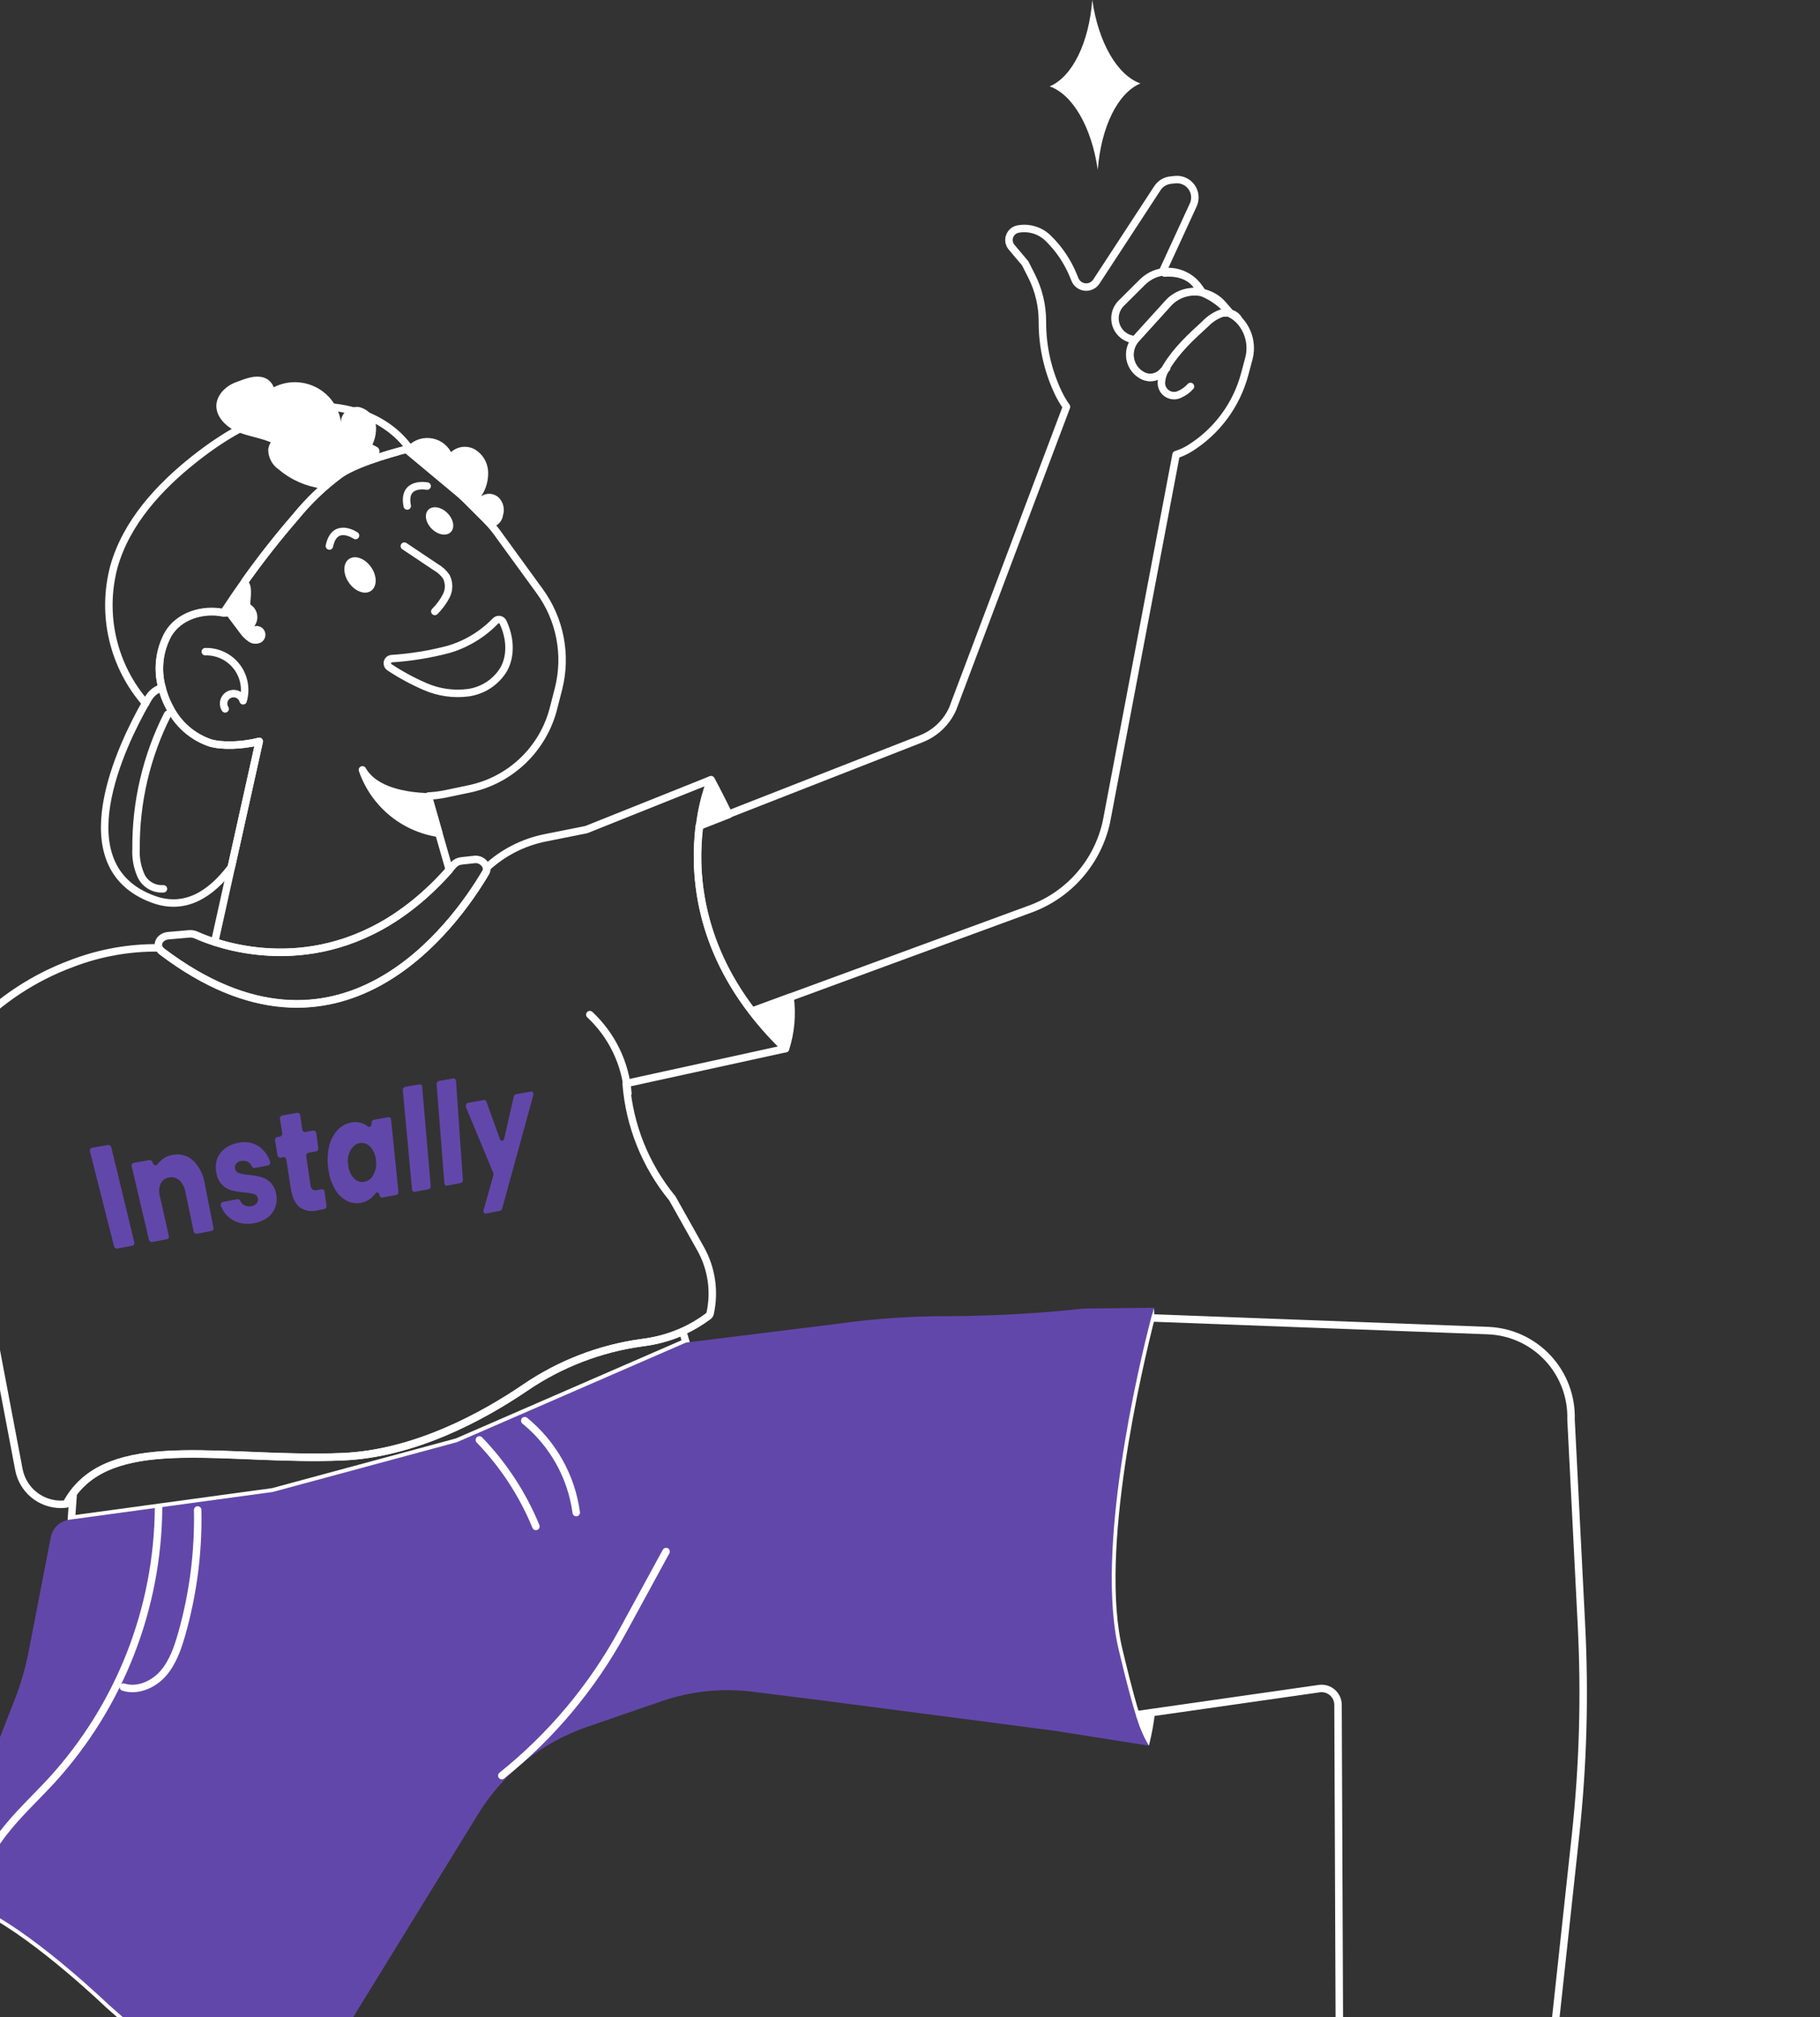 <svg viewBox="0 0 611 677" fill="none" xmlns="http://www.w3.org/2000/svg">
<rect x="0" y="0" width="611" height="677" fill="#333333" stroke="none"/>
<g clip-path="url(#clip0_340_533)">
<path d="M23.968 509.933L91.597 500.709L153.427 483.998L230.297 450.576L229.211 446.917L228.092 447.401C224.413 448.927 220.555 449.977 216.611 450.526L215.492 450.676C201.488 452.611 188.122 457.759 176.438 465.716C162 475.509 139.139 487.942 115.076 488.944C77.025 490.616 39.743 480.84 24.586 501.244L23.968 509.933Z" stroke="white" stroke-width="2.507" stroke-linecap="round" stroke-linejoin="round"/>
<path d="M51.491 301.849C61.918 305.642 70.591 300.429 77.66 291.02L87.035 248.842C81.219 250.329 74.385 250.513 70.508 249.327C64.613 247.304 59.747 243.05 56.955 237.479C56.521 236.677 56.136 235.808 55.786 235.056C55.208 233.685 54.739 232.271 54.382 230.828C52.488 231.375 50.874 232.624 49.87 234.32L48.867 235.991C41.113 249.644 20.943 290.736 51.491 301.849Z" stroke="white" stroke-width="2.507" stroke-linecap="round" stroke-linejoin="round"/>
<path d="M75.22 205.343C75.22 205.343 75.103 205.527 75.036 205.628C68.035 204.174 59.997 206.63 56.387 212.847C53.41 218.353 52.691 224.801 54.382 230.828" stroke="white" stroke-width="2.507" stroke-linecap="round" stroke-linejoin="round"/>
<path d="M82.289 195C87.581 187.558 93.218 180.389 99.2 173.493C103.587 168.092 108.641 163.268 114.24 159.138C120.674 154.693 135.964 150.966 135.964 150.95C136.064 150.884 136.149 150.798 136.215 150.699C136.5 150.396 136.697 150.02 136.783 149.613C128.795 139.336 114.641 135.125 101.69 136.745C88.322 138.417 76.123 145.535 65.461 153.924C53.429 163.416 42.434 175.364 38.239 190.204C36.126 198.136 35.993 206.465 37.852 214.46C39.712 222.456 43.505 229.872 48.901 236.058" stroke="white" stroke-width="2.507" stroke-linecap="round" stroke-linejoin="round"/>
<path d="M54.382 230.828C54.739 232.271 55.208 233.685 55.786 235.055C56.137 235.874 56.521 236.727 56.955 237.479C59.747 243.05 64.613 247.304 70.508 249.327C74.385 250.496 81.219 250.329 87.035 248.842L77.66 291.02L72.079 316.17C86.55 320.816 120.407 326.381 150.854 291.99L147.328 279.707L143.835 267.458V267.174C145.773 267.085 147.701 266.845 149.601 266.455L157.555 264.784C164.355 263.367 170.618 260.061 175.626 255.246C180.633 250.431 184.181 244.302 185.863 237.562L187.534 231.045C188.928 225.478 189.083 219.673 187.989 214.04C186.895 208.407 184.577 203.082 181.201 198.442L166.947 178.84C166.462 178.172 165.944 177.52 165.426 176.885C164.908 176.25 163.972 175.214 163.187 174.445L156.402 167.66C155.616 166.875 154.731 166.123 153.929 165.405L136.265 150.682C136.199 150.781 136.114 150.867 136.015 150.933C136.015 150.933 120.741 154.676 114.291 159.121C108.691 163.251 103.637 168.075 99.251 173.476C93.29 180.361 87.653 187.53 82.339 194.983C80 198.241 77.727 201.567 75.538 204.926C75.655 205.31 75.738 205.644 75.772 205.745H75.521H75.087C68.085 204.291 60.047 206.747 56.437 212.964C53.475 218.431 52.738 224.831 54.382 230.828Z" stroke="white" stroke-width="2.507" stroke-linecap="round" stroke-linejoin="round"/>
<path d="M252.456 339.415C255.885 343.884 259.651 348.085 263.719 351.982C265.497 346.411 266.016 340.515 265.24 334.719L252.456 339.415Z" fill="white" stroke="white" stroke-width="2.507" stroke-linejoin="round"/>
<path d="M234.96 277.2L244.686 273.391C241.21 266.255 238.72 261.693 238.72 261.693C236.841 266.69 235.578 271.898 234.96 277.2Z" fill="white" stroke="white" stroke-width="2.507" stroke-linejoin="round"/>
<path d="M-63.814 393.759C-63.547 394.143 -61.675 396.951 -59.052 401.413C-54.081 409.784 -49.741 418.515 -46.068 427.532C-43.553 433.889 -41.841 440.536 -40.971 447.317L-39.851 455.673L-38.782 463.694V463.844C-24.91 459.942 -12.627 451.753 -3.689 440.449L6.338 493.222C6.957 496.507 8.703 499.473 11.274 501.609C13.846 503.744 17.082 504.915 20.425 504.92C21.023 504.914 21.62 504.875 22.213 504.803C22.875 503.556 23.629 502.361 24.469 501.227C39.626 480.823 76.908 490.515 114.959 488.928C139.022 487.925 161.883 475.559 176.321 465.699C188.005 457.742 201.371 452.594 215.375 450.66L216.494 450.509C220.438 449.96 224.296 448.91 227.975 447.384L229.094 446.9C232.178 445.511 235.098 443.785 237.801 441.753C238.105 441.529 238.319 441.202 238.402 440.833C240.042 433.444 238.899 425.709 235.194 419.109L225.719 402.231C216.71 391.273 211.296 377.807 210.211 363.663L263.686 351.965C259.617 348.069 255.852 343.868 252.423 339.398C234.041 315.452 232.938 291.939 234.859 277.184C235.478 271.904 236.735 266.719 238.603 261.743L196.826 278.454L182.956 281.228C175.63 282.706 168.853 286.175 163.37 291.254C163.47 291.833 163.351 292.429 163.036 292.925C152.642 310.488 114.04 364.582 54.415 319.412C53.968 319.087 53.616 318.649 53.396 318.142C43.422 318.018 33.516 319.787 24.202 323.356C11.482 328.045 0.007 335.591 -9.337 345.414C-14.149 350.294 -63.814 393.759 -63.814 393.759Z" stroke="white" stroke-width="2.507" stroke-linecap="round" stroke-linejoin="round"/>
<path d="M-177.348 800.719L-77.985 823.346C-72.383 824.626 -66.654 825.271 -60.907 825.268C-44.349 825.275 -28.229 819.949 -14.935 810.078L-7.248 804.363C16.271 786.9 38.203 767.395 58.292 746.075L76.774 726.473L83.242 719.621L83.425 718.251C79.983 712.517 75.677 707.348 70.658 702.927L36.451 672.848C36.451 672.848 13.407 650.639 -4.374 641.415L-18.595 662.888L-70.098 740.727C-71.21 742.404 -72.787 743.72 -74.637 744.513C-76.487 745.306 -78.527 745.541 -80.509 745.189L-169.862 729.297C-177.181 740.042 -192.99 769.036 -177.348 800.719Z" stroke="white" stroke-width="2.507" stroke-linecap="round" stroke-linejoin="round"/>
<path d="M381.314 575.574C382.232 579.089 383.627 582.462 385.458 585.6L385.709 585.901C386.657 582.194 387.344 578.425 387.764 574.621L381.314 575.574Z" fill="white"/>
<path d="M386.427 442.438H387.58C387.447 440.115 387.38 438.845 387.38 438.845C387.313 439.146 387.029 440.433 386.427 442.438Z" fill="white"/>
<path d="M375.682 554.183C376.601 557.96 378.874 567.736 381.314 575.573L387.764 574.654L442.91 566.767C443.688 566.657 444.48 566.715 445.233 566.937C445.987 567.158 446.684 567.538 447.279 568.05C447.874 568.563 448.352 569.196 448.682 569.909C449.013 570.621 449.187 571.396 449.193 572.181L449.695 694.421C474.46 708.358 508.751 699.05 520.349 695.24L528.938 615.897C531.45 592.591 532.115 569.122 530.927 545.711L527.417 476.461C527.648 468.808 524.843 461.375 519.616 455.781C514.388 450.187 507.161 446.886 499.51 446.599L387.547 442.388H386.394C382.45 457.979 367.427 520.544 375.682 554.183Z" stroke="white" stroke-width="2.507" stroke-linecap="round" stroke-linejoin="round"/>
<path d="M-22.037 639.409C-18.544 635.916 -12.01 637.487 -4.374 641.398C13.407 650.622 36.451 672.831 36.451 672.831L70.658 702.91C75.677 707.331 79.983 712.5 83.425 718.234L88.255 726.289L160.513 608.878C165.755 600.358 172.778 593.073 181.101 587.522C186.034 584.245 191.363 581.606 196.959 579.667L222.159 570.978C231.912 567.619 242.303 566.533 252.54 567.803L277.088 570.878L353.958 580.904L385.709 585.917L385.458 585.617C383.627 582.479 382.232 579.105 381.314 575.59C378.874 567.753 376.601 557.977 375.682 554.2C367.427 520.561 382.367 457.995 386.428 442.454C386.979 440.382 387.313 439.112 387.363 438.928L363.801 439.212C348.548 440.858 333.221 441.711 317.879 441.769C305.416 441.748 292.968 442.625 280.631 444.393L230.281 450.626L153.411 484.048L91.58 500.759L23.951 509.983L23.25 510.083C21.735 510.289 20.322 510.963 19.21 512.012C18.099 513.061 17.343 514.432 17.05 515.932L9.697 553.933C8.592 559.691 6.959 565.335 4.817 570.794L-22.037 639.409Z" fill="#6247AA"/>
<path d="M53.362 318.092C53.582 318.599 53.934 319.038 54.382 319.362C114.09 364.482 152.692 310.438 163.002 292.875C163.317 292.379 163.436 291.783 163.337 291.204C163.067 290.277 162.458 289.486 161.631 288.988C160.804 288.489 159.82 288.32 158.875 288.514L154.931 288.948C153.889 289.051 152.924 289.54 152.224 290.319L150.77 291.99C120.323 326.381 86.466 320.816 71.995 316.17C69.908 315.513 67.861 314.737 65.862 313.848C65.104 313.504 64.268 313.365 63.439 313.447L56.571 314.048C54.031 314.265 52.627 316.338 53.362 318.092Z" stroke="white" stroke-width="2.507" stroke-linecap="round" stroke-linejoin="round"/>
<path d="M352.387 28.994C360.141 31.718 366.475 42.713 368.53 56.984C369.667 42.613 375.214 31.233 382.851 28.008C375.097 25.267 368.747 14.271 366.692 0C365.572 14.371 360.008 25.768 352.387 28.994Z" fill="white"/>
<path d="M252.456 339.415L265.24 334.72L345.97 305.074C352.33 302.736 357.997 298.832 362.449 293.724C366.9 288.615 369.992 282.467 371.438 275.847L394.833 152.587C396.423 152.097 397.945 151.406 399.362 150.532C408.517 144.854 415.149 135.883 417.894 125.466L419.264 120.335C419.832 118.182 419.865 115.922 419.361 113.752C418.857 111.583 417.832 109.569 416.373 107.886C415.434 106.823 414.299 105.949 413.031 105.312L412.881 105.145C411.906 104.886 410.881 104.886 409.906 105.145C407.849 105.926 405.997 107.166 404.492 108.772C399.729 113.133 394.917 117.561 391.591 123.093L391.04 124.029L390.12 124.981C389.344 125.784 388.344 126.334 387.25 126.561C386.156 126.787 385.019 126.679 383.988 126.251C382.842 125.748 381.831 124.98 381.04 124.01C380.249 123.04 379.7 121.896 379.437 120.673C379.174 119.449 379.206 118.18 379.529 116.971C379.853 115.762 380.459 114.647 381.297 113.718L392.092 101.803C392.252 101.607 392.425 101.423 392.61 101.252C394.021 99.882 395.745 98.879 397.633 98.332C399.521 97.784 401.515 97.708 403.439 98.11L402.888 97.926C400.381 91.559 393.529 91.442 390.923 91.643L390.639 91.158L390.438 90.824L400.598 68.766C401.036 67.802 401.211 66.741 401.107 65.689C401.004 64.636 400.624 63.629 400.007 62.77C399.39 61.911 398.558 61.23 397.594 60.795C396.63 60.36 395.568 60.187 394.515 60.293L392.961 60.46C392.076 60.556 391.222 60.847 390.462 61.312C389.702 61.778 389.055 62.406 388.566 63.151L368.062 94.517C367.654 95.139 367.084 95.637 366.413 95.957C365.743 96.278 364.997 96.41 364.257 96.338C363.517 96.265 362.811 95.992 362.215 95.547C361.62 95.103 361.156 94.504 360.876 93.815L360.408 92.679C358.471 87.873 355.551 83.524 351.836 79.912C350.526 78.646 348.933 77.709 347.19 77.181C345.446 76.652 343.602 76.545 341.809 76.87C341.162 76.985 340.556 77.269 340.053 77.693C339.55 78.116 339.168 78.665 338.944 79.283C338.721 79.901 338.664 80.567 338.78 81.215C338.895 81.862 339.179 82.467 339.603 82.97L344.165 88.367L346.355 92.696C348.731 97.424 349.962 102.644 349.948 107.936C349.907 116.274 351.759 124.513 355.362 132.033C356.118 133.608 357.013 135.112 358.036 136.528L319.801 237.947C317.73 242.538 313.946 246.136 309.256 247.973L244.485 273.324L234.759 277.134C232.971 291.956 234.124 315.469 252.456 339.415Z" stroke="white" stroke-width="2.507" stroke-linecap="round" stroke-linejoin="round"/>
<path d="M379.777 121.605C380.128 122.645 380.693 123.6 381.436 124.409C382.178 125.218 383.082 125.862 384.088 126.301C385.12 126.729 386.256 126.837 387.35 126.611C388.444 126.384 389.444 125.834 390.221 125.031L391.14 124.078L391.692 123.143C395.034 117.611 399.83 113.116 404.592 108.821C406.098 107.216 407.949 105.976 410.007 105.195C410.981 104.936 412.007 104.936 412.981 105.195C410.46 102.104 407.201 99.696 403.506 98.193C401.582 97.791 399.588 97.867 397.7 98.415C395.812 98.963 394.088 99.965 392.677 101.335C392.492 101.506 392.319 101.691 392.159 101.886L381.364 113.801C380.429 114.843 379.789 116.116 379.51 117.487C379.231 118.859 379.323 120.281 379.777 121.605Z" stroke="white" stroke-width="2.507" stroke-linecap="round" stroke-linejoin="round"/>
<path d="M403.372 97.692L402.57 96.573C400.935 94.203 398.537 92.465 395.775 91.65C393.014 90.835 390.056 90.992 387.397 92.094C385.927 92.732 384.59 93.639 383.453 94.768L376.434 101.753C375.3 102.88 374.574 104.353 374.371 105.939C374.168 107.525 374.5 109.133 375.315 110.509C375.895 111.485 376.7 112.31 377.661 112.914C378.623 113.518 379.715 113.886 380.846 113.985" stroke="white" stroke-width="2.507" stroke-linecap="round" stroke-linejoin="round"/>
<path d="M391.173 124.095L391.641 123.627" stroke="white" stroke-width="2.507" stroke-linecap="round" stroke-linejoin="round"/>
<path d="M412.781 104.811L410.675 102.354C408.838 100.192 406.323 98.714 403.54 98.16" stroke="white" stroke-width="2.507" stroke-linecap="round" stroke-linejoin="round"/>
<path d="M391.173 124.095C390.538 125.201 390.129 126.423 389.97 127.688C389.813 128.469 389.877 129.279 390.157 130.025C390.436 130.771 390.919 131.424 391.551 131.909C392.182 132.395 392.937 132.694 393.73 132.772C394.523 132.85 395.322 132.704 396.036 132.351C397.423 131.744 398.66 130.843 399.663 129.71" stroke="white" stroke-width="2.507" stroke-linecap="round" stroke-linejoin="round"/>
<path d="M413.014 105.162C413.592 105.275 414.139 105.511 414.618 105.854C415.096 106.197 415.495 106.64 415.788 107.15" stroke="white" stroke-width="2.507" stroke-linecap="round" stroke-linejoin="round"/>
<path d="M223.613 520.762L208.908 547.733C198.761 566.333 185.013 582.727 168.467 595.961" stroke="white" stroke-width="2.507" stroke-linecap="round" stroke-linejoin="round"/>
<path d="M53.229 505.99C52.992 539.859 40.244 572.444 17.434 597.482C11.903 603.498 5.82 609.046 0.874 615.547C-4.073 622.047 -7.883 629.801 -7.966 637.972" stroke="white" stroke-width="2.507" stroke-linecap="round" stroke-linejoin="round"/>
<path d="M66.364 506.809C66.654 520.925 64.835 535.006 60.966 548.586C59.612 553.315 57.941 558.128 54.666 561.804C51.391 565.481 46.11 567.753 41.431 566.266" stroke="white" stroke-width="2.507" stroke-linecap="round" stroke-linejoin="round"/>
<path d="M176.171 476.846C185.64 484.553 191.819 495.577 193.45 507.677" stroke="white" stroke-width="2.507" stroke-linecap="round" stroke-linejoin="round"/>
<path d="M160.931 483.296C169.04 491.688 175.482 501.544 179.914 512.339" stroke="white" stroke-width="2.507" stroke-linecap="round" stroke-linejoin="round"/>
<path d="M36.246 384.3L30.835 385.255C30.71 385.29 30.593 385.351 30.493 385.434C30.393 385.517 30.311 385.619 30.252 385.736C30.194 385.852 30.16 385.979 30.154 386.109C30.148 386.239 30.168 386.369 30.215 386.491L38.274 418.277C38.319 418.521 38.454 418.74 38.652 418.889C38.851 419.038 39.099 419.106 39.346 419.081L44.481 418.101C44.596 418.069 44.704 418.015 44.797 417.94C44.89 417.866 44.968 417.773 45.025 417.668C45.081 417.563 45.116 417.448 45.127 417.329C45.138 417.21 45.125 417.09 45.088 416.977L37.394 385.218C37.349 384.951 37.208 384.709 36.996 384.54C36.784 384.371 36.517 384.285 36.246 384.3Z" fill="#6247AA"/>
<path d="M64.95 389.625C64.029 388.754 62.911 388.118 61.692 387.772C60.473 387.426 59.187 387.379 57.946 387.636C56.529 387.854 55.205 388.479 54.136 389.435C53.652 389.832 53.219 390.286 52.847 390.788C52.418 391.422 51.54 391.152 51.294 390.371L51.248 390.245C51.214 389.984 51.081 389.747 50.876 389.583C50.671 389.418 50.41 389.339 50.149 389.362L44.859 390.309C44.735 390.341 44.619 390.399 44.519 390.479C44.419 390.558 44.336 390.658 44.277 390.771C44.217 390.885 44.182 391.009 44.173 391.137C44.165 391.265 44.183 391.393 44.227 391.513L49.988 416.082C50.032 416.326 50.167 416.544 50.366 416.693C50.565 416.842 50.812 416.911 51.059 416.885L56.048 415.941C56.165 415.911 56.275 415.857 56.37 415.783C56.466 415.709 56.545 415.616 56.603 415.51C56.662 415.405 56.698 415.288 56.709 415.167C56.721 415.047 56.708 414.926 56.671 414.811L53.711 401.667C53.286 400.229 53.357 398.689 53.913 397.296C54.175 396.747 54.568 396.271 55.057 395.909C55.546 395.547 56.116 395.311 56.717 395.22C57.329 395.085 57.965 395.099 58.571 395.261C59.176 395.423 59.734 395.728 60.197 396.151C61.3 397.203 62.02 398.594 62.242 400.103L65.013 413.315C65.051 413.555 65.179 413.771 65.371 413.92C65.564 414.069 65.805 414.138 66.047 414.114L71.03 413.154C71.146 413.125 71.254 413.072 71.349 412.999C71.444 412.927 71.523 412.835 71.582 412.731C71.641 412.627 71.678 412.512 71.691 412.393C71.704 412.274 71.693 412.154 71.658 412.04L68.831 397.783C68.469 394.711 67.106 391.844 64.95 389.625Z" fill="#6247AA"/>
<path d="M87.134 384.936C86.121 384.225 84.971 383.736 83.756 383.5C82.542 383.264 81.291 383.287 80.086 383.568C78.372 383.834 76.753 384.528 75.377 385.584C74.194 386.523 73.303 387.78 72.811 389.208C72.378 390.648 72.316 392.173 72.632 393.642C72.834 395.187 73.533 396.625 74.623 397.739C75.495 398.619 76.587 399.25 77.786 399.566C79.147 399.898 80.533 400.117 81.93 400.222C83.071 400.308 84.202 400.495 85.311 400.78C85.64 400.88 85.935 401.073 86.158 401.336C86.382 401.598 86.526 401.92 86.573 402.261C86.627 402.549 86.617 402.846 86.545 403.13C86.472 403.414 86.338 403.678 86.152 403.905C85.677 404.42 85.035 404.751 84.341 404.842C83.499 405.027 82.619 404.879 81.883 404.43C81.354 404.118 80.936 403.647 80.688 403.085C80.616 402.898 80.486 402.741 80.316 402.635C80.147 402.529 79.948 402.482 79.749 402.5L74.76 403.444C74.629 403.483 74.508 403.55 74.405 403.64C74.302 403.73 74.22 403.841 74.163 403.966C74.107 404.091 74.079 404.226 74.079 404.363C74.08 404.5 74.111 404.635 74.168 404.759C74.604 405.916 75.264 406.976 76.109 407.878C77.232 409.052 78.644 409.909 80.202 410.365C81.899 410.849 83.689 410.906 85.413 410.53C87.009 410.267 88.52 409.631 89.825 408.674C90.968 407.811 91.853 406.651 92.382 405.32C92.891 403.966 93.025 402.5 92.771 401.076C92.586 399.539 91.918 398.101 90.864 396.967C90.024 396.087 88.965 395.445 87.796 395.106C86.417 394.736 85.011 394.477 83.591 394.33C82.459 394.284 81.339 394.091 80.257 393.755C79.947 393.651 79.666 393.474 79.438 393.239C79.21 393.004 79.041 392.719 78.945 392.406C78.85 392.092 78.831 391.761 78.889 391.439C78.948 391.117 79.082 390.813 79.282 390.554C79.718 390.054 80.325 389.734 80.983 389.657C81.808 389.47 82.673 389.619 83.388 390.069C83.882 390.415 84.273 390.888 84.52 391.438C84.587 391.627 84.716 391.789 84.887 391.895C85.058 392.001 85.26 392.046 85.459 392.023L90.022 391.178C90.157 391.14 90.283 391.074 90.39 390.982C90.497 390.891 90.582 390.778 90.641 390.65C90.7 390.523 90.73 390.384 90.73 390.243C90.73 390.103 90.699 389.964 90.64 389.837C89.995 387.886 88.772 386.177 87.134 384.936Z" fill="#6247AA"/>
<path d="M105.202 379.475L102.465 379.963C102.342 379.971 102.218 379.954 102.101 379.914C101.984 379.874 101.876 379.81 101.783 379.728C101.691 379.646 101.616 379.546 101.562 379.434C101.509 379.323 101.478 379.202 101.471 379.078L100.794 374.437C100.792 374.311 100.765 374.186 100.714 374.07C100.663 373.955 100.589 373.851 100.496 373.765C100.404 373.678 100.295 373.612 100.176 373.569C100.057 373.526 99.931 373.508 99.805 373.515L94.678 374.421C94.43 374.499 94.222 374.67 94.096 374.897C93.97 375.124 93.935 375.39 93.999 375.642L94.729 380.281C94.784 380.532 94.744 380.793 94.618 381.016C94.492 381.239 94.287 381.406 94.044 381.487L93.044 381.67C92.923 381.702 92.808 381.757 92.708 381.833C92.608 381.909 92.524 382.004 92.461 382.113C92.398 382.221 92.356 382.342 92.34 382.466C92.323 382.591 92.332 382.717 92.364 382.839L93.136 387.694C93.155 387.944 93.272 388.176 93.461 388.341C93.65 388.506 93.896 388.589 94.146 388.573L95.125 388.381C95.375 388.365 95.621 388.448 95.81 388.613C95.999 388.778 96.116 389.01 96.134 389.26L97.605 398.766C98.115 401.957 99.118 404.1 100.668 405.247C101.504 405.826 102.456 406.217 103.458 406.392C104.459 406.568 105.487 406.525 106.47 406.265L108.949 405.798C109.177 405.728 109.371 405.576 109.494 405.371C109.617 405.166 109.66 404.923 109.615 404.688L108.952 399.989C108.95 399.871 108.923 399.755 108.874 399.647C108.825 399.54 108.754 399.444 108.665 399.366C108.577 399.287 108.473 399.228 108.361 399.192C108.248 399.156 108.13 399.143 108.012 399.155L106.496 399.435C106.228 399.515 105.946 399.537 105.669 399.499C105.392 399.461 105.126 399.364 104.89 399.215C104.488 398.801 104.248 398.258 104.213 397.682L102.819 388.095C102.755 387.853 102.788 387.595 102.913 387.377C103.037 387.159 103.242 386.999 103.484 386.932L106.184 386.439C106.425 386.368 106.629 386.207 106.756 385.99C106.882 385.772 106.921 385.515 106.864 385.27L106.187 380.434C106.196 380.304 106.176 380.173 106.13 380.051C106.083 379.928 106.01 379.818 105.917 379.726C105.823 379.635 105.71 379.565 105.587 379.522C105.464 379.478 105.332 379.462 105.202 379.475Z" fill="#6247AA"/>
<path d="M130.435 374.966L125.429 375.864C125.189 375.939 124.984 376.101 124.856 376.317C124.727 376.534 124.684 376.791 124.733 377.038C124.833 377.908 124.094 378.565 123.517 378.098C123.073 377.748 122.591 377.452 122.079 377.213C120.775 376.627 119.318 376.468 117.918 376.758C116.13 377.089 114.498 377.995 113.271 379.338C111.885 380.889 110.924 382.771 110.479 384.803C109.931 387.243 109.839 389.763 110.208 392.236C110.478 394.636 111.225 396.957 112.403 399.066C113.318 400.711 114.674 402.068 116.318 402.983C117.791 403.788 119.501 404.047 121.146 403.713C122.532 403.472 123.821 402.842 124.861 401.895C125.289 401.501 125.68 401.069 126.03 400.604C126.474 399.964 127.287 400.151 127.399 401.052L127.439 401.162C127.439 401.275 127.462 401.386 127.508 401.489C127.554 401.593 127.622 401.685 127.706 401.76C127.79 401.836 127.889 401.892 127.997 401.927C128.104 401.961 128.218 401.972 128.33 401.96L133.071 401.068C133.304 401.001 133.502 400.849 133.629 400.643C133.755 400.436 133.799 400.19 133.753 399.953L131.278 375.729C131.288 375.263 130.882 374.876 130.435 374.966ZM126.193 389.372C126.46 391.069 126.17 392.806 125.366 394.324C125.065 394.916 124.635 395.434 124.108 395.839C123.58 396.244 122.97 396.526 122.319 396.665C121.694 396.781 121.049 396.737 120.444 396.54C119.839 396.342 119.293 395.995 118.856 395.532C117.706 394.301 117.02 392.709 116.914 391.028C116.674 389.901 116.716 388.732 117.036 387.626C117.356 386.519 117.944 385.508 118.749 384.683C119.188 384.262 119.72 383.949 120.302 383.768C120.994 383.559 121.732 383.551 122.429 383.742C123.127 383.934 123.756 384.319 124.245 384.852C125.416 386.103 126.113 387.724 126.216 389.435L126.193 389.372Z" fill="#6247AA"/>
<path d="M140.953 363.93L135.942 364.812C135.697 364.888 135.489 365.053 135.359 365.274C135.229 365.495 135.185 365.756 135.236 366.007L138.324 399.229C138.323 399.34 138.345 399.45 138.388 399.553C138.431 399.655 138.496 399.747 138.576 399.823C138.657 399.899 138.753 399.957 138.858 399.994C138.962 400.032 139.073 400.047 139.184 400.039L143.91 399.153C144.138 399.08 144.332 398.926 144.457 398.722C144.582 398.517 144.63 398.274 144.591 398.037L141.737 364.873C141.752 364.759 141.743 364.643 141.711 364.532C141.679 364.422 141.625 364.319 141.551 364.23C141.477 364.142 141.386 364.069 141.283 364.017C141.18 363.966 141.068 363.936 140.953 363.93Z" fill="#6247AA"/>
<path d="M152.217 361.967L147.316 362.809C147.072 362.892 146.863 363.058 146.729 363.279C146.594 363.5 146.541 363.761 146.579 364.016L149.189 397.144C149.185 397.255 149.204 397.365 149.245 397.468C149.286 397.571 149.349 397.664 149.428 397.741C149.508 397.818 149.603 397.877 149.707 397.915C149.812 397.952 149.923 397.968 150.033 397.959L154.7 397.059C154.929 396.99 155.124 396.84 155.25 396.638C155.377 396.436 155.425 396.194 155.387 395.959L153.096 362.876C153.06 362.285 152.649 361.883 152.217 361.967Z" fill="#6247AA"/>
<path d="M178.283 366.378L173.172 367.278C172.993 367.337 172.834 367.443 172.71 367.584C172.586 367.726 172.502 367.898 172.467 368.083L169.29 382.141C169.101 383.044 168.132 383.215 167.859 382.407L163.294 369.736C163.249 369.571 163.149 369.426 163.009 369.328C162.87 369.229 162.7 369.181 162.53 369.194L157.125 370.165C156.556 370.263 156.217 371.096 156.48 371.729L165.615 393.731C165.717 393.976 165.728 394.25 165.644 394.502L162.346 406.153C162.14 406.813 162.557 407.427 163.104 407.319L167.918 406.383C168.079 406.337 168.226 406.247 168.341 406.124C168.456 406.002 168.536 405.85 168.572 405.686L179.017 367.677C179.238 366.958 178.83 366.27 178.283 366.378Z" fill="#6247AA"/>
<path d="M210.796 367.005C209.978 356.903 205.419 347.47 198.012 340.552" stroke="white" stroke-width="2.507" stroke-linecap="round" stroke-linejoin="round"/>
<path d="M56.27 239.768C49.186 253.746 45.553 269.217 45.675 284.887C45.507 287.991 46.079 291.09 47.346 293.928C48.01 295.334 49.084 296.506 50.426 297.29C51.768 298.075 53.316 298.435 54.866 298.323" stroke="white" stroke-width="2.507" stroke-linecap="round" stroke-linejoin="round"/>
<path d="M135.747 183.302L146.342 190.387C147.743 191.179 148.944 192.283 149.851 193.612C150.338 194.597 150.591 195.681 150.591 196.779C150.591 197.877 150.338 198.961 149.851 199.946C148.843 201.898 147.535 203.68 145.974 205.226" stroke="white" stroke-width="2.507" stroke-linecap="round" stroke-linejoin="round"/>
<path d="M130.032 222.589C130.022 222.865 130.085 223.138 130.214 223.381C130.343 223.625 130.534 223.83 130.767 223.976C134.578 226.494 138.605 228.669 142.799 230.477C147.331 232.438 152.308 233.136 157.204 232.499C159.639 232.158 161.967 231.282 164.022 229.932C166.076 228.583 167.806 226.794 169.085 224.695C171.776 219.882 171.241 213.85 168.868 208.82C168.759 208.593 168.597 208.397 168.396 208.247C168.195 208.097 167.96 207.998 167.712 207.958C167.464 207.919 167.21 207.94 166.972 208.02C166.734 208.1 166.518 208.237 166.345 208.419C162.016 212.894 156.606 216.174 150.637 217.944C144.358 219.604 137.933 220.651 131.453 221.069C131.075 221.101 130.723 221.27 130.461 221.544C130.2 221.818 130.047 222.178 130.032 222.556V222.589Z" stroke="white" stroke-width="2.507" stroke-linecap="round" stroke-linejoin="round"/>
<path d="M143.401 163.149C143.401 163.149 135.045 161.478 136.717 169.833" stroke="white" stroke-width="2.507" stroke-linecap="round" stroke-linejoin="round"/>
<path d="M119.354 179.743C119.354 179.743 112.319 174.93 110.581 183.269" stroke="white" stroke-width="2.507" stroke-linecap="round" stroke-linejoin="round"/>
<path d="M68.92 218.729C70.948 218.674 72.96 219.098 74.792 219.969C76.624 220.839 78.224 222.13 79.463 223.736C80.701 225.343 81.542 227.219 81.917 229.212C82.292 231.206 82.19 233.259 81.621 235.206C81.487 234.747 81.255 234.322 80.943 233.96C80.63 233.598 80.244 233.307 79.81 233.107C79.375 232.907 78.903 232.803 78.424 232.801C77.946 232.799 77.473 232.9 77.037 233.097C76.601 233.294 76.213 233.582 75.898 233.942C75.583 234.302 75.349 234.725 75.211 235.183C75.074 235.641 75.037 236.124 75.102 236.597C75.166 237.071 75.332 237.526 75.588 237.93" stroke="white" stroke-width="2.507" stroke-linecap="round" stroke-linejoin="round"/>
<path d="M121.676 258.4C123.587 263.963 126.991 268.892 131.515 272.65C136.039 276.408 141.51 278.849 147.328 279.707L143.835 267.458C136.365 267.241 125.787 265.586 121.676 258.4Z" fill="white" stroke="white" stroke-width="2.507" stroke-linecap="round" stroke-linejoin="round"/>
<path d="M136.149 150.699L153.812 165.421C154.664 166.14 155.483 166.892 156.285 167.677L163.07 174.462C163.855 175.247 164.59 176.133 165.309 176.901C166.225 176.676 167.052 176.182 167.683 175.482C168.315 174.782 168.722 173.908 168.852 172.974C169.183 171.949 169.228 170.853 168.981 169.804C168.733 168.755 168.203 167.794 167.448 167.025C166.667 166.282 165.654 165.831 164.579 165.749C163.504 165.667 162.434 165.958 161.549 166.574C163.193 164.107 164.007 161.18 163.872 158.219C163.789 156.75 163.356 155.322 162.609 154.054C161.862 152.787 160.822 151.717 159.577 150.933C158.309 150.183 156.835 149.856 155.369 150C153.902 150.145 152.52 150.752 151.422 151.735C150.697 150.402 149.65 149.273 148.376 148.45C147.101 147.627 145.641 147.137 144.128 147.024C142.616 146.911 141.099 147.179 139.717 147.803C138.334 148.427 137.131 149.389 136.215 150.599L136.149 150.699Z" fill="white"/>
<path d="M75.22 205.343L75.471 205.711L75.972 206.38L80.3 212.128C81.154 213.408 82.243 214.513 83.509 215.387C84.148 215.815 84.897 216.052 85.666 216.07C86.436 216.088 87.195 215.886 87.853 215.487C88.421 215.083 88.828 214.492 89.005 213.818C89.181 213.144 89.116 212.43 88.82 211.799C88.523 211.169 88.015 210.662 87.383 210.368C86.752 210.074 86.037 210.011 85.364 210.19C85.785 209.638 86.087 209.005 86.251 208.331C86.415 207.657 86.437 206.956 86.316 206.273C86.195 205.589 85.934 204.938 85.548 204.361C85.163 203.784 84.662 203.294 84.077 202.92C83.759 202.72 85.129 196.52 83.241 195.267C82.955 195.091 82.625 194.998 82.289 195C79.949 198.258 77.676 201.584 75.487 204.942L75.22 205.343Z" fill="white"/>
<path d="M125.737 151.484C117.357 146.849 107.69 145.088 98.214 146.471C95.407 146.888 92.065 148.142 91.714 150.999C91.73 152.032 91.996 153.044 92.487 153.952C92.979 154.86 93.682 155.635 94.538 156.213C98.514 159.604 103.403 161.743 108.592 162.363C113.804 157.999 119.569 154.341 125.737 151.484Z" fill="white" stroke="white" stroke-width="3.342" stroke-linecap="round" stroke-linejoin="round"/>
<path d="M123.164 152.086C125.271 149.655 126.37 146.511 126.239 143.296C126.126 141.712 125.507 140.206 124.471 139.002C123.436 137.798 122.04 136.96 120.49 136.612C117.332 136.144 113.939 139.085 114.541 142.21C114.265 139.694 113.382 137.283 111.969 135.183C110.556 133.084 108.654 131.358 106.428 130.156C104.201 128.953 101.715 128.308 99.185 128.277C96.654 128.246 94.153 128.83 91.898 129.978C91.549 129.014 90.93 128.17 90.115 127.548C89.301 126.926 88.324 126.551 87.302 126.468C84.579 126.134 81.855 127.321 79.398 128.223C77.444 128.892 75.71 130.082 74.385 131.665C70.023 137.213 74.569 142.728 79.565 144.867C83.425 146.538 87.754 146.956 91.564 148.761C94.256 149.98 96.371 152.197 97.463 154.944C97.887 156.402 98.637 157.745 99.656 158.871C100.675 159.997 101.936 160.877 103.345 161.444C104.598 161.951 105.951 162.161 107.299 162.06C108.646 161.959 109.952 161.548 111.115 160.859C115.71 158.825 119.817 155.834 123.164 152.086Z" fill="white"/>
<path d="M144.934 177.477C142.858 175.402 142.356 172.539 143.811 171.084C145.266 169.629 148.128 170.131 150.204 172.207C152.279 174.282 152.782 177.144 151.326 178.599C149.871 180.055 147.009 179.552 144.934 177.477Z" fill="white"/>
<path d="M117.123 195.555C115.083 192.601 115.103 189.05 117.169 187.623C119.235 186.197 122.563 187.435 124.603 190.389C126.643 193.343 126.623 196.895 124.557 198.321C122.492 199.748 119.163 198.51 117.123 195.555Z" fill="white"/>
</g>
<defs>
<clipPath id="clip0_340_533">
<rect width="611" height="677" fill="white" transform="matrix(-1 0 0 1 611 0)"/>
</clipPath>
</defs>
</svg>
